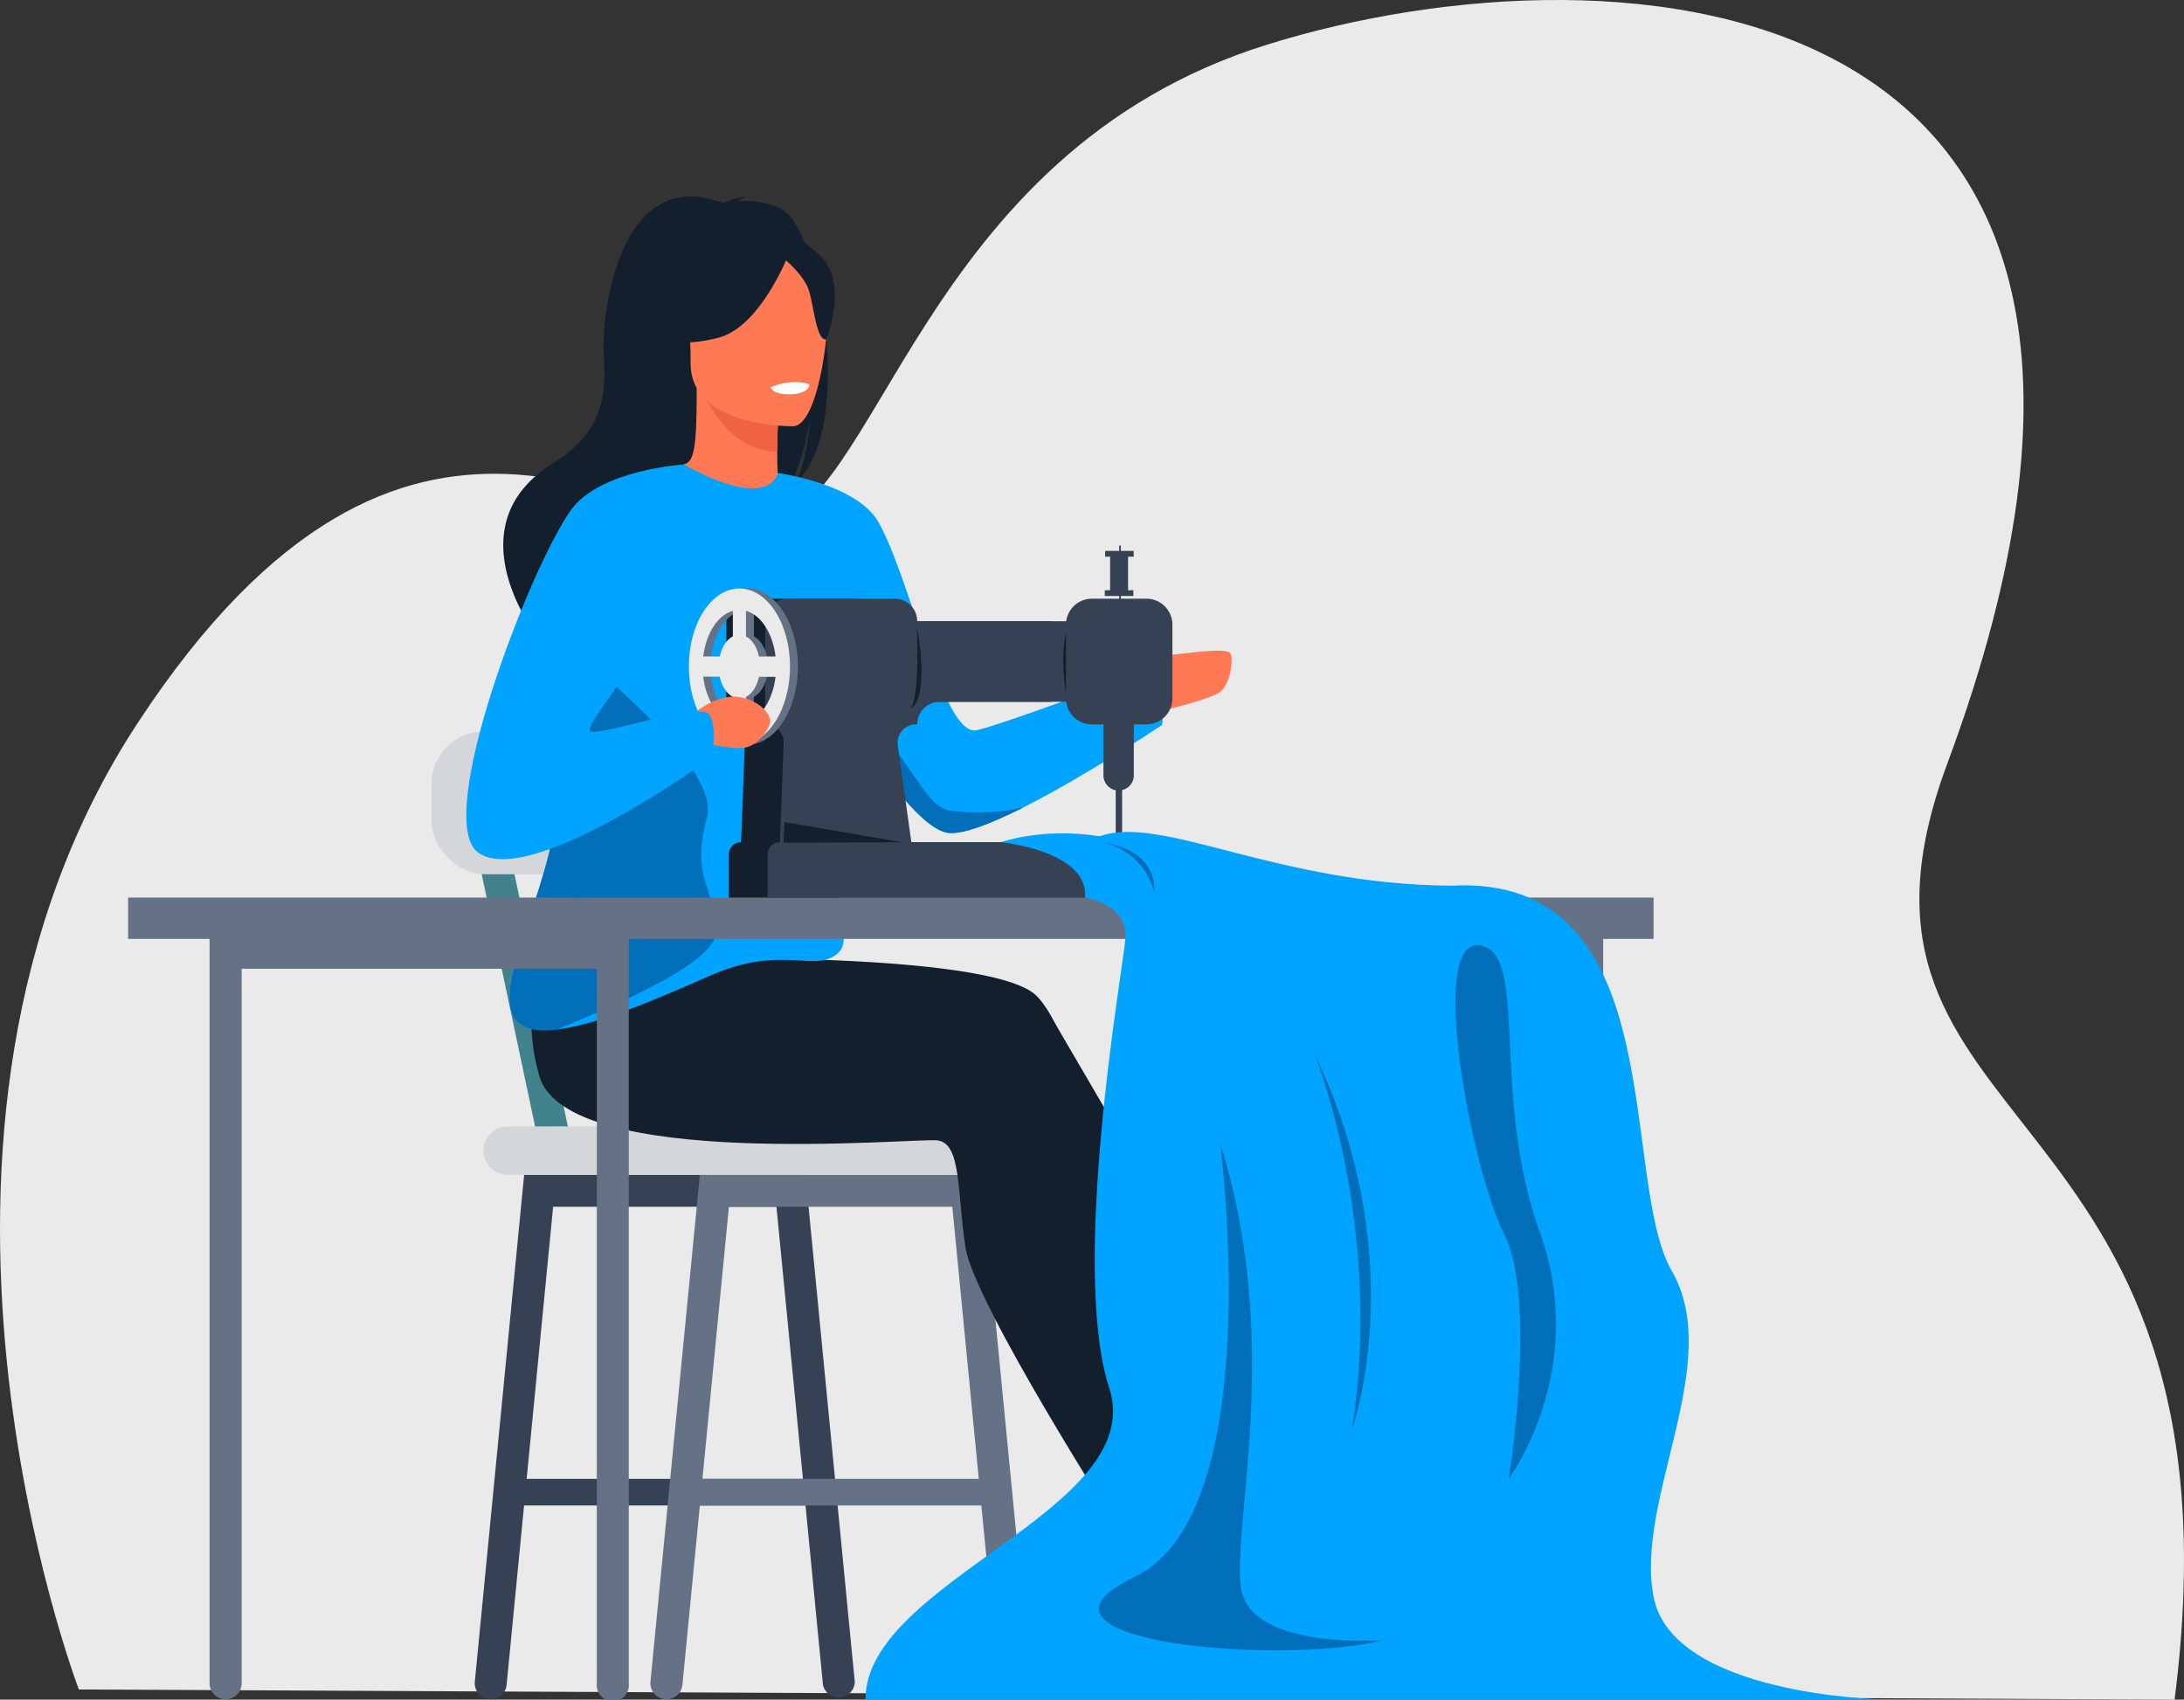 <svg id="Layer_1" data-name="Layer 1" xmlns="http://www.w3.org/2000/svg" viewBox="0 0 814.61 633.97"><rect x="0" y="0" width="814.61" height="633.97" fill="#333333" stroke="none"/><defs><style>.cls-1{fill:#eaeaea;}.cls-2{fill:#657285;}.cls-3{fill:#41828c;}.cls-4{fill:#364154;}.cls-5{fill:#d5d6da;}.cls-6{fill:#ff7955;}.cls-7{fill:#1c468a;}.cls-8{fill:#131f2d;}.cls-9{fill:#ef6343;}.cls-10{fill:#00a3fe;}.cls-11{fill:#fff;}.cls-12{fill:#016eb9;}.cls-13{fill:#9ed9f0;}</style></defs><path class="cls-1" d="M36.81,637.17S-42.27,430.45,58.89,276.44s188.16-68.68,232.3-73S349.49,64.31,480.07,23.63s363.07-26,253.64,268.2c-52.82,142,114.21,118,84.78,349.14Z" transform="translate(-7.39 -7)"/><path class="cls-2" d="M455,640.83a6,6,0,0,0,6-6V363.77H593.44v271.1a6,6,0,0,0,11.92,0v-283H449v283A6,6,0,0,0,455,640.83Z" transform="translate(-7.39 -7)"/><path class="cls-3" d="M188.37,281.54h0l30.84,145.68L207,427.3,178.74,293.75A10.12,10.12,0,0,1,188.37,281.54Z" transform="translate(-7.39 -7)"/><path class="cls-4" d="M190.43,640.83a6,6,0,0,0,5.92-5.38L213.7,457.11H297l17.35,178.34a6,6,0,0,0,11.86-1.16l-18.4-189.1H202.89l-18.4,189.1a6,6,0,0,0,5.36,6.51A5.63,5.63,0,0,0,190.43,640.83Z" transform="translate(-7.39 -7)"/><rect class="cls-4" x="198.56" y="558.59" width="116.38" height="9.93" transform="translate(506.12 1120.12) rotate(180)"/><path class="cls-2" d="M256,640.83a6,6,0,0,0,5.92-5.38l17.35-178.34h83.32l17.35,178.34a6,6,0,0,0,11.87-1.16l-18.4-189.1H268.43L250,634.29a6,6,0,0,0,5.35,6.51A5.83,5.83,0,0,0,256,640.83Z" transform="translate(-7.39 -7)"/><rect class="cls-2" x="261.92" y="558.59" width="116.38" height="9.93" transform="translate(632.82 1120.12) rotate(180)"/><path class="cls-5" d="M381.62,445.19H196.73a9,9,0,0,1-9-9h0a9,9,0,0,1,9-9H381.62a9,9,0,0,1,9,9h0A9,9,0,0,1,381.62,445.19Z" transform="translate(-7.39 -7)"/><rect class="cls-5" x="168.28" y="279.75" width="139.93" height="53.32" rx="19.81" transform="translate(469.09 605.83) rotate(180)"/><path class="cls-6" d="M479.16,549.27a5.83,5.83,0,0,0,4.84,4.05h0c4.34.81,10.85-1.12,17.76-3.74q1.32-.51,2.4-.87l.56-.18.44-.13c7-2.13,6.95.19,20.51-3,15.45-3.68,19.47-10.11,19.66-12.5.16-2-7-1.91-14.92-1.83h-1.16c-1.06,0-2.13,0-3.2,0-9.52,0-12.22-3-22.18-10.21-8.1-5.84-40-41.47-40-41.47l-13.82,16.35s28.07,23.87,29.34,32.74c.68,4.74-1.41,8.37-1.33,12.59,0,.29,0,.59,0,.88A27.65,27.65,0,0,0,479.16,549.27Z" transform="translate(-7.39 -7)"/><path class="cls-7" d="M479.16,549.27a5.83,5.83,0,0,0,4.84,4.05h0c4.5.52,10.93-1.32,17.73-3.78.89-.32,1.69-.6,2.43-.83l.56-.18.44-.13c7-2.13,6.95.19,20.51-3,15.45-3.68,19.47-10.11,19.66-12.5.16-2-7-1.91-14.92-1.83A46.9,46.9,0,0,1,508,540.62c-10.66,1.43-22.27-.26-30,.44,0,.29,0,.59,0,.88A27.65,27.65,0,0,0,479.16,549.27Z" transform="translate(-7.39 -7)"/><path class="cls-6" d="M435.23,612.76c.88,6.58,10.22,6.09,20.73,4.23s7.86,1,22.7.29,19.65-5.89,20.24-8.06c.52-1.91-6.71-3.06-14.46-4.46l-2.93-.55c-8.75-1.67-14.84-7.77-22.55-13-7.3-4.91-17.46-23.66-17.46-23.66l-20.31.3s9.57,16.78,13.23,24.05c2.14,4.27,1.67,9.7,1.1,13.89A26.28,26.28,0,0,0,435.23,612.76Z" transform="translate(-7.39 -7)"/><path class="cls-7" d="M455.79,617.74c10.57-1.52,7.83,1.24,22.68,1s19.88-7.72,20.54-9.86c.59-1.9-3.63-2.46-11.33-4.11l-3.06-.68s-9.47,7.86-21.73,7c-10-.72-20.27-4.6-27.17-5.15a26.16,26.16,0,0,0-.51,6.9C435.88,619.45,445.22,619.26,455.79,617.74Z" transform="translate(-7.39 -7)"/><path class="cls-6" d="M432.8,263.72s4.82-11.82,10.13-12.3,22.19-3.14,23.39-.72,0,11.09-3.62,14.22-26,8.2-26,8.2Z" transform="translate(-7.39 -7)"/><path class="cls-8" d="M397.56,383l63.2,108.15s10,17.51,4.46,21.31c-5.07,3.5-12.82,5.9-12.82,5.9s-80.37-79.8-85.94-110S397.56,383,397.56,383Z" transform="translate(-7.39 -7)"/><path class="cls-8" d="M236,364.85S368.22,360.4,392.4,377.1s56.39,200.83,56.39,200.83-2.54,1.86-8.05,2.23c-5.12.34-16.24-3.13-16.24-3.13s-53.82-84-57-104.76-1.43-39-10.59-39.92-138,11.37-148.33-23.9c-9.85-33.67,7.67-59.31,7.67-59.31Z" transform="translate(-7.39 -7)"/><path class="cls-8" d="M304.31,186.9c2-4.13,4.24-11.47,5.34-24.56-.17,1.3-2.43,17.81-8.77,27.15-26.08,17.12-76,74.27-75.06,85.1,0,0-17.6-29.85-17.91-30,0,0-32.47-41.29,6-64.94,19.56-12,19.46-27.45,18.64-40.85s5.33-71.09,44.51-56c0,0,6.29-2.8,9.11-2.38a7.68,7.68,0,0,0-3.47,1.65c4.54-.27,11,.07,16.45,3.15C313.54,93.36,326.39,166.59,304.31,186.9Z" transform="translate(-7.39 -7)"/><path class="cls-6" d="M299.33,190.34c.13.06-12.59,6.67-22.15,4-9-2.45-14.88-14.12-14.76-14.15,3.81-.76,4.91-6,4.83-28.5l1.72.34,29,5.74s-.66,9.11-.68,17.7C297.24,182.73,297.68,189.57,299.33,190.34Z" transform="translate(-7.39 -7)"/><path class="cls-9" d="M297.94,157.82s-.66,9.11-.68,17.7c-16.21-.45-24.78-15.24-28.29-23.44Z" transform="translate(-7.39 -7)"/><path class="cls-8" d="M266,148.93s-8.49-13.42-10.53-24.9c-1.46-8.2,2.72-38.57,33.24-34.19a41.39,41.39,0,0,1,17.19,6.5c6.63,4.47,16.2,14.13,5.5,40.64l-2.78,9Z" transform="translate(-7.39 -7)"/><path class="cls-6" d="M303.36,166S265,166.58,265,142.69s-5-39.9,19.49-41.31,29.25,7.7,31.2,15.67S313.33,165.17,303.36,166Z" transform="translate(-7.39 -7)"/><path class="cls-8" d="M267.14,105.83s26.2-17.91,34.48-5.52c2.52-2.16,7-3.72,12.91,3.45,8.89,10.78,1,29.83,1,29.83-3.65.43-4.51-12.1-6.42-18.18-1.44-4.59-6.26-9.27-8.54-11.3-3.34,7.54-12.55,25.6-25.23,28.86-16.12,4.14-23.11-.18-23.11-.18A45.66,45.66,0,0,0,267.14,105.83Z" transform="translate(-7.39 -7)"/><path class="cls-10" d="M198.29,384.77c2.07,5.74,8.42,7.22,16.92,6.22,16.21-1.89,40.29-12.78,57.64-20.31,26.46-11.46,38.49-.69,46.91-8s-9.62-23.53,6-98.89c5.3-25.55-28.28-80.38-28.28-80.38s-2.32,14.85-35.07-3.18c-.16-.09-13.79,18.06-26,41.16-13.44,25.48-26.3,56.26-22.52,72.13C221.14,323.76,192.28,368.08,198.29,384.77Z" transform="translate(-7.39 -7)"/><path class="cls-10" d="M297.49,183.42l19.8,81.33s2.47,4.39,6.33,10.64c9.08,14.67,25.87,39.6,36.62,42.13,5.3,1.25,16.59-3.17,29.07-9.47,23.6-11.93,51.51-30.62,51.51-30.62,1.8-10.82-7.62-19.64-7.62-19.64S376.68,279,371.07,279.44c-12.24.87-24.69-58.19-36.13-77.87C326.67,187.34,297.49,183.42,297.49,183.42Z" transform="translate(-7.39 -7)"/><path class="cls-11" d="M294.83,151.47s.71,3,8.26,2.56c0,0,6.34-.39,6.15-3.72C309.24,150.31,303.09,147.93,294.83,151.47Z" transform="translate(-7.39 -7)"/><path class="cls-12" d="M198.29,384.77c2.07,5.74,8.42,7.22,16.92,6.22,11.22-4.89,59.69-23.67,59.15-36.39-.81-18.84-9.32-19.44-3.31-42.69,4.83-18.67-40-53.39-47.1-60.93-13.43,25.48-13.8,26.68-10,42.55C221.14,323.76,192.28,368.08,198.29,384.77Z" transform="translate(-7.39 -7)"/><path class="cls-12" d="M323.62,275.39c9.08,14.67,25.87,39.6,36.62,42.13,5.3,1.25,16.59-3.17,29.07-9.47-9.11,2.35-18,2.28-26.56,1.45-9.32-.9-12-12.32-26.76-29.46C326.44,268.93,324.09,271.72,323.62,275.39Z" transform="translate(-7.39 -7)"/><path class="cls-2" d="M91.52,640.83a6,6,0,0,0,6-6V368.34H230V634.87a6,6,0,1,0,11.92,0v-283H85.56v283A6,6,0,0,0,91.52,640.83Z" transform="translate(-7.39 -7)"/><rect class="cls-2" x="55.18" y="341.8" width="166.7" height="15.42" transform="translate(269.66 692.01) rotate(180)"/><rect class="cls-2" x="221.88" y="341.8" width="402.29" height="15.42" transform="translate(838.65 692.01) rotate(180)"/><path class="cls-8" d="M278.31,271.29V238.71a8.41,8.41,0,0,1,8.41-8.4h39.89a8.4,8.4,0,0,1,8.41,8.4h64.63v30.06H343.43a8.41,8.41,0,0,0-8.41,8.41h-.43a6.87,6.87,0,0,0-6.81,7.83l5.06,36.12h97.4V341.8h-151V325.68a4.56,4.56,0,0,1,4.56-4.55h0l1.41-36.81a6.86,6.86,0,0,0-3-6A8.52,8.52,0,0,1,278.31,271.29Z" transform="translate(-7.39 -7)"/><path class="cls-4" d="M292.79,271.29V238.71a8.41,8.41,0,0,1,8.41-8.4h39.89a8.4,8.4,0,0,1,8.41,8.4h64.63v30.06H357.91a8.41,8.41,0,0,0-8.41,8.41h-.43a6.87,6.87,0,0,0-6.81,7.83l5.06,36.12h89.54a7.86,7.86,0,0,1,7.86,7.86V341.8h-151V325.68a4.56,4.56,0,0,1,4.56-4.55h0l1.41-36.81a6.86,6.86,0,0,0-3-6A8.52,8.52,0,0,1,292.79,271.29Z" transform="translate(-7.39 -7)"/><rect class="cls-13" x="406.65" y="291.82" height="1.39"/><path class="cls-4" d="M414.67,230.31H435a9.68,9.68,0,0,1,9.68,9.67V267.5a9.68,9.68,0,0,1-9.68,9.68h-4.71v19a5.65,5.65,0,0,1-4.37,5.51v16.08h-2.38v-16a5.67,5.67,0,0,1-4.57-5.56v-19h-4.34A9.67,9.67,0,0,1,405,267.5V240A9.67,9.67,0,0,1,414.67,230.31Z" transform="translate(-7.39 -7)"/><polygon class="cls-4" points="412.08 220.16 414.06 220.16 414.06 207.64 412.19 207.64 412.19 205.48 417.46 205.48 417.46 203.47 418.07 203.47 418.07 205.48 422.85 205.48 422.85 207.64 420.76 207.64 420.76 220.16 422.73 220.16 422.73 222.31 418.07 222.31 418.07 225.52 417.46 225.52 417.46 222.31 412.08 222.31 412.08 220.16"/><path class="cls-2" d="M286.13,226.51c10.42,0,18.87,13,18.87,29.12s-8.45,29.13-18.87,29.13-18.87-13-18.87-29.13S275.71,226.51,286.13,226.51Zm-13.48,25.35h6.16c.77-3.54,2.58-6.34,4.88-7.52v-9.51C278.08,236.39,273.66,243.21,272.65,251.86Zm15.92-17v9.51c2.3,1.18,4.11,4,4.88,7.52h6.16C298.6,243.21,294.18,236.39,288.57,234.83Zm11,24.58h-6.16c-.77,3.54-2.58,6.34-4.88,7.52v9.51C294.18,274.88,298.6,268.06,299.61,259.41Zm-15.92,17v-9.51c-2.3-1.18-4.11-4-4.88-7.52h-6.16C273.66,268.06,278.08,274.88,283.69,276.44Z" transform="translate(-7.39 -7)"/><path class="cls-1" d="M283.19,226.51c10.42,0,18.86,13,18.86,29.12s-8.44,29.13-18.86,29.13-18.87-13-18.87-29.13S272.76,226.51,283.19,226.51Zm-13.48,25.35h6.16c.76-3.54,2.58-6.34,4.87-7.52v-9.51C275.13,236.39,270.72,243.21,269.71,251.86Zm15.92-17v9.51c2.29,1.18,4.11,4,4.87,7.52h6.16C295.65,243.21,291.24,236.39,285.63,234.83Zm11,24.58H290.5c-.76,3.54-2.58,6.34-4.87,7.52v9.51C291.24,274.88,295.65,268.06,296.66,259.41Zm-15.92,17v-9.51c-2.29-1.18-4.11-4-4.87-7.52h-6.16C270.72,268.06,275.13,274.88,280.74,276.44Z" transform="translate(-7.39 -7)"/><path class="cls-6" d="M267.78,271.87s8.12-6.31,15.79-4.81,11.42,6.76,11.12,9.17-4.36,9.17-10.22,9.77-22.55-3.61-22.55-3.61Z" transform="translate(-7.39 -7)"/><path class="cls-10" d="M262.42,180.24s-31.26,1.93-42.08,17C205.11,218.51,168.55,313,185.87,325.09c19.5,13.6,87-35.56,87-35.56s2.3-10.77-.91-16-42.09,8.61-44.49,6.2,24.9-34,24.9-41.2S262.42,180.24,262.42,180.24Z" transform="translate(-7.39 -7)"/><path class="cls-10" d="M380.68,321.13s33,3.26,31.38,20.67c0,0,16.29,2.31,15.09,15.41s-20.65,122.34-6,167.62-90.95,71.93-90.95,116H708.77s-77.45-1.6-84.6-38.15,26.61-87.31,6.75-121.7.79-148.07-82.22-143.63c-65.14-.39-108.19-26.76-131.13-18.42C396.27,315.51,380.68,321.13,380.68,321.13Z" transform="translate(-7.39 -7)"/><path class="cls-12" d="M462.5,433.48s18.12,137.82-31.85,161.66,53.3,33.39,92.63,23.64c0,0-49.6,3.82-53-19.45S485.94,507.36,462.5,433.48Z" transform="translate(-7.39 -7)"/><path class="cls-12" d="M570.15,558.59s30.18-40.51,11.52-92.15S578.09,361.58,559,359.6s-2.78,83.41,9.54,108S570.15,558.59,570.15,558.59Z" transform="translate(-7.39 -7)"/><path class="cls-12" d="M497.71,400.11s25.88,64,14,139.86C511.72,540,534.63,477,497.71,400.11Z" transform="translate(-7.39 -7)"/><path class="cls-12" d="M418.91,321.32a24.7,24.7,0,0,1,18.92,18.62S440.39,324.58,418.91,321.32Z" transform="translate(-7.39 -7)"/><polygon class="cls-8" points="292.22 314.32 292.66 306.62 336.45 314.17 292.22 314.32"/><path class="cls-8" d="M349.35,240.29s1.27,27-2.31,31C347,271.27,354.42,269.11,349.35,240.29Z" transform="translate(-7.39 -7)"/><path class="cls-8" d="M405,243v22.79S402.62,252.45,405,243Z" transform="translate(-7.39 -7)"/></svg>